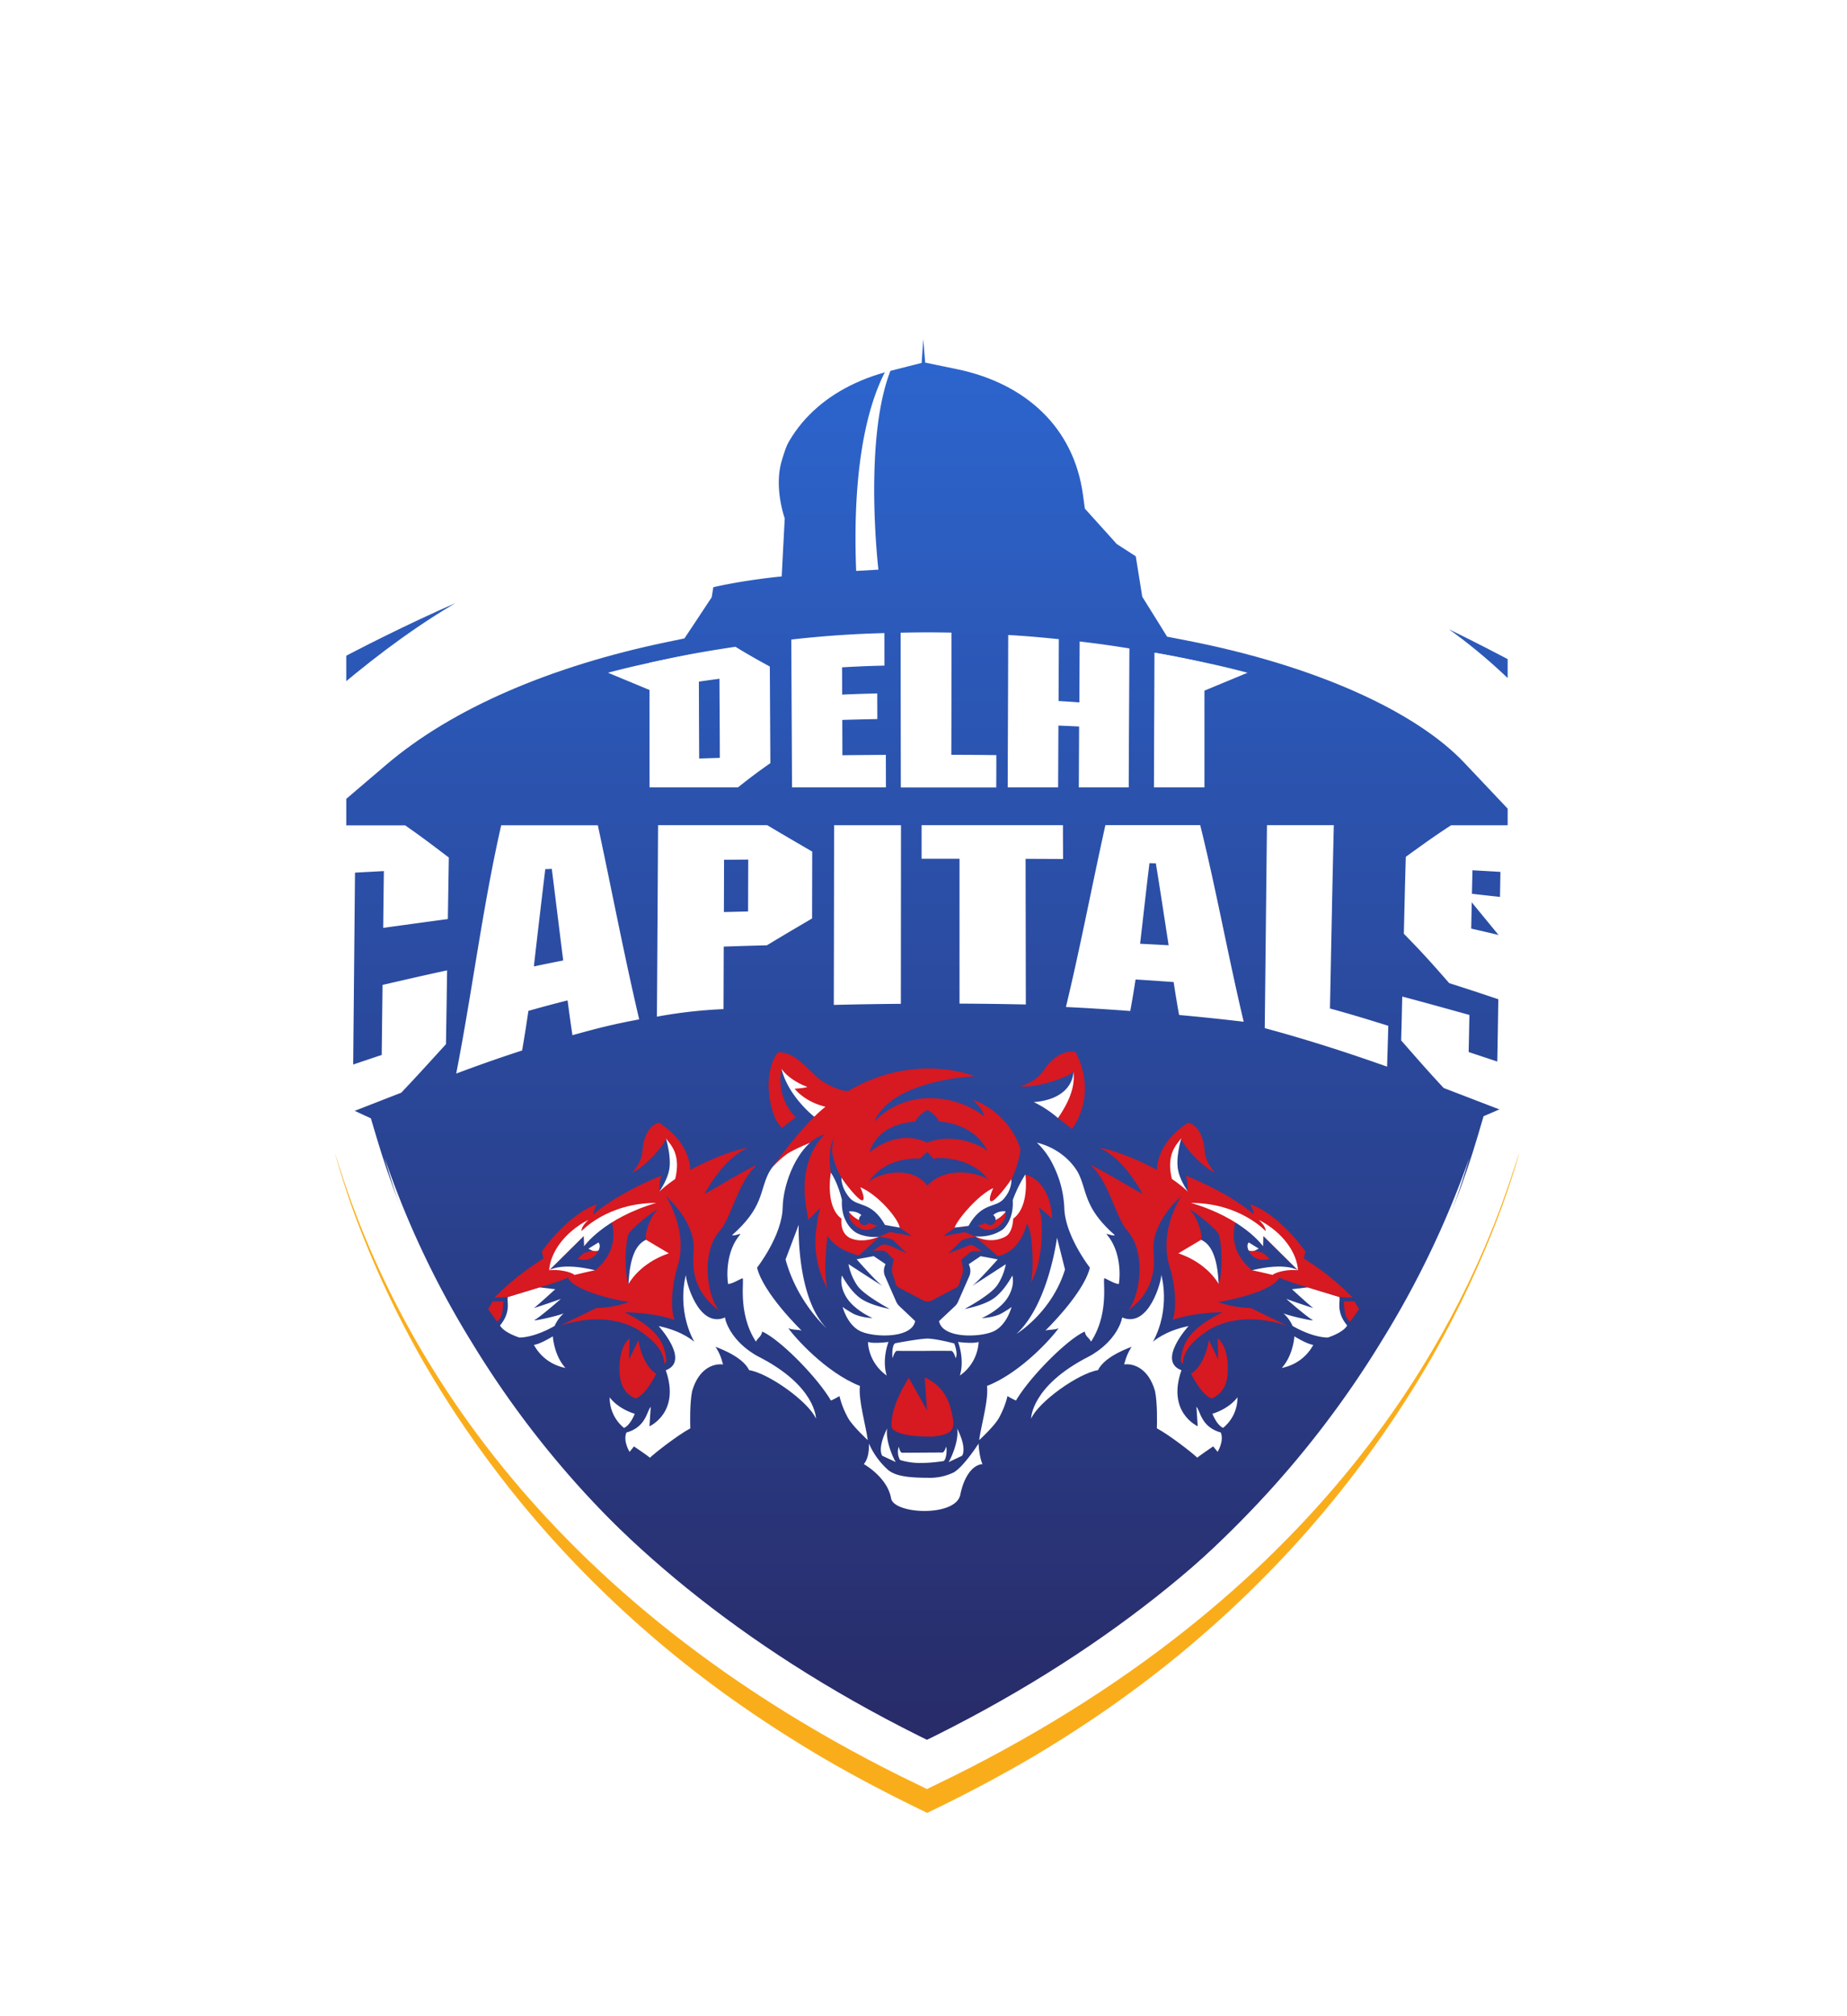 <svg width="44" height="48" fill="none" xmlns="http://www.w3.org/2000/svg"><g filter="url(#filter0_d)"><path d="M33.89 28.237a25.712 25.712 0 01-3.249 4.237 27.755 27.755 0 01-4.031 3.51c-.728.517-3.751 2.21-4.523 2.584-.773-.374-7.344-4.786-8.578-6.074a25.054 25.054 0 01-3.253-4.238 23.704 23.704 0 01-2.287-4.83c.121.429.257.856.404 1.28a23.422 23.422 0 001.685 3.664 25.135 25.135 0 003.184 4.364 26.305 26.305 0 004.053 3.613c.735.53 1.5 1.023 2.282 1.487.785.458 1.59.88 2.41 1.276l.101.049.102-.049c.818-.395 1.622-.82 2.406-1.278.78-.465 1.542-.961 2.275-1.495a26.535 26.535 0 004.035-3.623 25.772 25.772 0 003.181-4.361 24.014 24.014 0 001.704-3.655c.149-.421.288-.846.413-1.274a24.382 24.382 0 01-2.314 4.813z" fill="#FAAD1B"/><path d="M37.397 18.07l-1.29-.144.824 1.003c.168.205.34.418.569.707l.002.002.04.051v2.51l-1.537.663-.227.098-.07.237c-1.245 4.227-4.594 10.453-13.625 14.81-9.01-4.345-12.364-10.55-13.617-14.776l-.068-.228-.215-.1-1.49-.693v-5.476l-.173-.157-1.152-1.042h2.354v-4.243c2.047-1.083 4.544-2.229 7.332-3.027l-.163 1.011c-2.986.718-5.064 2.282-6.715 3.69l-.185.158v1.422l.869-.741c1.673-1.426 4.122-2.454 6.914-3.034l.212-.044.12-.18.283-.428.063-.095.018-.112.158-.985.532-.343.059-.038.047-.052.45-.498.108-.121.022-.162c.243-1.796 1.507-2.96 3.24-3.396l.37-.094.026-.381.006-.093.044-.038.18-.157V2.11l.262-.144.017-.009.016.01.262.143v1.444l.182.158.046.04.004.051.032.393.386.08c1.81.378 3.152 1.58 3.403 3.439l.022.161.109.121.45.498.046.052.059.038.532.343.158.985.017.105.056.09.238.381.121.195.226.044c3.125.606 5.644 1.731 6.909 3.068l.91.962v-1.6l-.144-.152c-1.376-1.462-3.5-3.037-6.762-3.774l-.152-.939c2.785.817 5.28 1.986 7.326 3.082v4.16h2.272l-1.054 1.039-.157.155v1.354l-.107-.012zM21.01 2.35v.001h0zm0 .435s0 0 0 0h0zm1.961 0v-.001h0zm0-.435s0 0 0 0h0z" fill="url(#paint0_linear)" stroke="#fff" stroke-width="1.054"/><path d="M32.888 27.968a23.514 23.514 0 01-2.974 3.878 25.395 25.395 0 01-3.69 3.212c-.667.473-1.352.92-2.057 1.335-.679.393-1.373.757-2.081 1.098A31.747 31.747 0 0120 36.394a29.687 29.687 0 01-2.064-1.33 25.43 25.43 0 01-3.704-3.2 22.847 22.847 0 01-2.977-3.88 21.716 21.716 0 01-2.094-4.422c.112.393.236.783.37 1.17a21.557 21.557 0 001.542 3.354 22.966 22.966 0 002.915 3.994 24.085 24.085 0 003.709 3.306c.674.486 1.373.937 2.088 1.362a32.68 32.68 0 002.205 1.168l.094.045.093-.045c.75-.362 1.485-.75 2.202-1.17a26.97 26.97 0 002.082-1.368 24.407 24.407 0 003.694-3.316 23.612 23.612 0 002.912-3.991 22.568 22.568 0 001.56-3.344c.136-.386.263-.775.378-1.166a22.31 22.31 0 01-2.118 4.407zM16.54 9.606l.093-.724.7-.391.476-.511s.171-2.922 3.419-3.75c0 0-1.975.499-2.613 2.768-.177.632.079 1.342.079 1.342l-.072 1.383s-1.517.14-2.35.47l.267-.587zm6.528-5.332s2.015.145 2.69 1.776c0 0-1.069-1.229-2.69-1.776z" fill="#fff"/><path d="M21.546 4.227s-1.324.94-1.15 5.365l.53-.03c0 .001-.47-3.986.62-5.335zm-6.073 7.552c.813-.18 1.223-.257 2.046-.381.327.198.49.29.82.471l.013 2.299c-.31.218-.462.332-.772.577h-2.106l-.001-2.966zm1.666.38c-.196.027-.295.04-.49.069.002.817.003 1.014.007 1.83l.492-.015c-.002-.839-.005-1.045-.009-1.883zm1.711-.933a25.048 25.048 0 012.219-.154l.001.774c-.405.01-.606.019-1.01.041l.002.65c.335-.015.502-.02.836-.028l.002.61c-.335.006-.502.01-.835.02l.003.841c.414-.005.62-.006 1.035-.009l.002.774h-2.237c-.008-1.758-.01-1.762-.017-3.519zm2.606-.163c.484-.01.727-.01 1.21-.002 0 1.48 0 1.688-.003 2.909.429 0 .643.002 1.072.007 0 .28 0 .429-.002.77H21.46c-.003-1.825-.003-1.862-.004-3.684zm4.257 1.659l.007-1.45c.476.057.712.09 1.185.166-.007 1.673-.01 1.635-.016 3.307H25.7l.007-1.449c-.197-.01-.296-.014-.493-.022l-.007 1.471h-1.201c.005-1.8.008-1.827.012-3.628.482.03.725.051 1.206.1l-.006 1.472c.198.012.297.018.494.033zm1.79-1.182c.477.085.716.133 1.19.238v2.967H27.49c.004-1.632.007-1.574.012-3.206z" fill="#fff"/><path d="M27.504 11.538s.596.1 1.42.284c.42.093.795.194.795.194l-1.357.563-.858-1.04zm-10.805 0s-.596.1-1.42.284c-.42.093-.796.194-.796.194l1.357.563.859-1.04zm-4.759 4.108c-.444 1.953-.688 3.947-1.072 5.913a35.61 35.61 0 011.57-.55c.06-.347.09-.541.15-.943.373-.105.56-.155.933-.249.047.355.07.523.116.828.637-.177.956-.256 1.59-.377-.36-1.533-.654-3.08-.985-4.62H11.94v-.002zm.778 3.362c.088-.773.179-1.544.272-2.316a6.02 6.02 0 00.155-.007c.092.726.18 1.454.272 2.181-.28.055-.42.083-.699.142zm12.604-3.363h-3.367v.799h.903v3.449c.633.004.947.008 1.58.021l-.006-3.468.893.004c-.001-.32-.003-.482-.003-.805zm6.453 0h-1.593c-.018 1.61-.034 3.222-.053 4.832.989.266 1.951.575 2.915.917.01-.346.018-.547.028-.973-.56-.174-.837-.259-1.389-.412.03-1.455.056-2.91.092-4.364zm-16.098.001c-.009 1.519-.017 3.038-.028 4.558a11.41 11.41 0 011.587-.18l.005-1.488c.41-.014.617-.02 1.028-.031.43-.259.646-.386 1.077-.639l.003-1.592c-.43-.25-.644-.375-1.073-.629h-2.599zm2.144 2.053l-.576.014.004-1.244.576-.005-.004 1.236zm2.043 2.225c.639-.015.959-.02 1.597-.026l.003-4.252H19.87c-.001 1.425-.004 2.851-.007 4.278zm8.095-.544c-.363-.026-.544-.039-.907-.061-.05.32-.076.473-.126.75a56.53 56.53 0 00-1.533-.095c.345-1.434.62-2.888.94-4.33h2.259c.385 1.553.666 3.127 1.036 4.681a55.127 55.127 0 00-1.539-.161 25.57 25.57 0 01-.13-.784zm-.576-2.83c-.09.733-.133 1.151-.223 1.918.272.014.408.02.68.036-.123-.787-.184-1.212-.305-1.951l-.152-.003zm7.665 1.557c.012-.583.017-.87.03-1.388.266.014.4.022.666.038l-.016.933 1.573.177.001-1.315 1.166-.905h-3.9c-.432.283-.648.441-1.078.751-.02.666-.028 1.06-.047 1.832.43.438.645.677 1.081 1.176.464.147.697.225 1.17.383-.01.622-.014.931-.025 1.483l-.682-.226c.008-.336.011-.515.018-.883-.649-.18-.968-.27-1.6-.438-.01.44-.015.654-.026 1.044.401.457.602.691 1.013 1.133.71.272 1.072.414 1.82.697a4.897 4.897 0 001.127-.475v-2.37c-.463-.58-.688-.86-1.131-1.373-.468-.113-.7-.168-1.16-.274zM7.933 15.648H5.788l1.11.906c0 .002 0 .002-.002.003v5.589c.426.256.64.353 1.069.488.63-.243.95-.37 1.594-.62.423-.447.637-.686 1.065-1.155.011-.641.016-1.016.027-1.758-.618.135-.926.206-1.538.347l-.02 1.667-.679.228.043-4.568.688-.037c-.007.506-.01.786-.016 1.352.613-.084.922-.127 1.54-.21l.023-1.465c-.417-.316-.625-.476-1.04-.765h-1.72v-.002zm16.694 6.59s.296.133.576.38c0 0 .626-.266.372-1.188.014.441-.32.76-.948.808zm-6.021-.845s.515.458.674.496l-.326.046s.54.4.89.373l-.442.282c-.001 0-.66-.514-.796-1.197zm.421 3.767s-.061 1.744.677 2.474c0 0-.71-.615-.99-1.65l.313-.825zm6.153.308s-.201 1.586-.966 2.289c0 0 .841-.507 1.157-1.534l-.19-.755z" fill="#fff"/><path d="M25.623 21.049c-.34-.078-.625.25-.713.365-.088.116-.156.29-.596.452.45.03 1.192-.25 1.26-.356.02.202.021.541-.37 1.107l.331.26s.635-.77.088-1.828z" fill="#D71921"/><path d="M22.371 27.452c.077.419.977.391 1.297.244.32-.147.43-.582.43-.582s-.038.038-.226.147c-.188.11-.485.12-.485.12s.42-.18.613-.48.116-.534.116-.534-.17.333-.415.523c-.242.191-.723.273-.723.273s.595-.316.767-.55c.171-.234.216-.516.216-.516s-.91.592-.789.506c.122-.087.596-.62.596-.62l-.408-.077-.281.19.019.053a.326.326 0 01-.01.24l-.264.6a.324.324 0 01-.076.108l-.377.355zm.344 3.604a1.29 1.29 0 01-.593.126c-.398-.002-.775-.02-.972-.193a1.81 1.81 0 01-.45-.623c.005.18-.02.37-.122.49 0 0 .563.313.65.815.066.383 1.54.447 1.648-.084.099-.484.322-.718.53-.73-.082-.18-.094-.49-.094-.49s-.352.551-.597.69z" fill="#fff"/><path d="M25.063 25.013s.01-.852-.635-1.053c.01.25-.137.514-.194.6.194-.086-.114.286-.127.421-.026.27-.25.478-.708.497-.082-.01-.137-.032-.164-.041l.532.466c.535-.097.687-.725.692-.766.004-.032.052.067.093.255.01.03.098.684.007 1.15.353-.66.243-1.582.243-1.582-.022-.1-.044-.166-.051-.188-.03-.087.312.24.312.24z" fill="#D71921"/><path d="M20.43 25.977l-.023.003.189.21c.146.16.337.36.408.41.082.06-.307-.191-.568-.36l-.223-.145a1.354 1.354 0 00.215.518c.17.233.768.549.768.549s-.48-.082-.724-.272c-.243-.19-.415-.523-.415-.523s-.077.234.116.533c.194.3.613.48.613.48s-.298-.01-.486-.12c-.188-.109-.227-.147-.227-.147s.11.435.43.582c.32.148 1.22.175 1.298-.244l-.376-.356a.343.343 0 01-.076-.108l-.264-.6a.326.326 0 01-.01-.24l.02-.052-.163-.11-.119-.08-.358.066-.026.006z" fill="#fff"/><path d="M18.31 23.929c-.216.432-.123.819-.87 1.476.04.026.15-.027.203-.027-.365.414-.325 1.028-.299 1.188.069.013.271-.106.34-.134.067-.026-.137.802.324 1.509.055-.107.122-.107.15-.24.029.012.062.03.097.05.437.254 1.228 1.061 1.54 1.592.096-.04.204-.107.204-.107s.04.223.2.516c.106.197.473.533.473.533-.042-.335-.228-.96-.186-1.289-.813-.32-1.558-1.162-1.706-1.376.108.054.284.026.325.067-.017-.017-.252-.246-.498-.545-.244-.297-.5-.664-.572-.963 0 0 .596-.761.61-1.429.006-.3.096-.67.256-.996.104-.213.24-.409.398-.552-.724.183-.985.72-.988.727z" fill="#fff"/><path d="M23.479 25.11a.133.133 0 00.24-.066.66.66 0 00.238-.192c.008.053.015.225-.208.365-.265.165-.464-.054-.464-.054a.32.32 0 00.194-.053z" fill="#D71921"/><path d="M23.717 25.045l.001-.01a.13.13 0 00-.057-.107c.115-.11.29-.09.29-.09l.003.015a.686.686 0 01-.237.192z" fill="#fff"/><path d="M20.705 25.11a.133.133 0 01-.241-.066.658.658 0 01-.237-.192c-.009.053-.015.225.207.365.266.165.465-.054.465-.054a.315.315 0 01-.194-.053z" fill="#D71921"/><path d="M20.465 25.047l-.002-.01a.13.13 0 01.058-.107c-.115-.11-.29-.09-.29-.09l-.004.015a.686.686 0 00.238.192zm.212 2.901c.005.15.068.53.447.8-.122-.39.042-.8.042-.8s-.346.048-.49 0zm2.636 0c-.143.048-.49 0-.49 0s.163.41.043.8a1.04 1.04 0 00.447-.8zm-1.977.029s.576-.109.756-.109c.203 0 .639.115.639.115s.095.22.037.353c0 0-.05-.176-.11-.176-.022 0-.36-.003-.566 0-.233.003-.708 0-.724 0-.054-.001-.106.179-.106.175-.011-.098-.01-.34.074-.358zm-.318 2.681l.322.15c-.043-.056-.252-.493-.206-.8-.247.495-.116.65-.116.65zm1.9 0s.132-.155-.116-.648c.048.306-.163.741-.205.8l.321-.152z" fill="#fff"/><path d="M21.65 28.803l.433.774-.054-.784s.463.168.609.704c.144.531.108.648-.439.705-.97 0-.96-.236-.96-.236-.036-.492.41-1.163.41-1.163z" fill="#D71921"/><path d="M22.47 30.785s-.272.044-.511.043a1.61 1.61 0 01-.499-.064.052.052 0 01-.033-.032.4.4 0 01-.016-.291s.028.145.08.145l.96-.006c.045.001.09-.142.09-.14.024.092 0 .332-.072.345zm1.958-6.826c-.186.282-.302.612-.302.612.02.36-.11.567-.207.67a.3.3 0 01-.068.054c-.291.18-.592.137-.618.141 0 0 .362.2.723.001.176-.097.181-.424.181-.424.4-.293.29-1.054.29-1.054z" fill="#fff"/><path d="M23.185 22.183c.156.174.216.236.267.401-.636-.516-1.854-.698-2.626.124.364-.872 1.902-1.065 2.398-1.083 0 0-1.185-.507-2.637.15-.12.055-.241.118-.364.189-.096.055-.624-.151-.829-.388l-.004-.004c-.31-.295-.527-.525-.853-.52-.16.179-.25.558-.221.915.028.357.126.72.317.888.1-.092.325-.254.325-.254s-.278-.244-.35-.686a1.256 1.256 0 01-.016-.28c.002-.046.02-.135.028-.185a1 1 0 00.157.167 1.524 1.524 0 00.434.25c.095.026-.28.053-.28.053s.23.308.731.428c.017.004-.401.25-1.268 1.452a2.06 2.06 0 01.364-.333c.159-.106.537-.26.537-.26a.972.972 0 01.347-.2c-.19.2-.307.42-.379.638-.214.66.002 1.312-.018 1.373-.027.08.298-.267.298-.267s-.056.167-.085.42a2.3 2.3 0 00.108 1.187c.037.104.084.21.141.317a2.596 2.596 0 01-.044-.352c-.02-.322.05-.903.048-.906.15.237.414.383.75.473l.49-.45c-.079.028-.408.088-.584-.077-.01.052-.028.062-.021.138 0 0-.321-.086-.292-.491-.277-.385-.156-.5.01-.443-.08-.181-.346-.524-.293-1.117.006-.066.015-.135.03-.207 0 0 .017-.057.064-.146a1.128 1.128 0 00-.042.33c.127.775.812 1.312.803 1.23-.01-.086.074-.178-.034-.284.127.009.254.139.41.477.042.088.432.37.432.37l.002.008.29.2-.478-.09a.148.148 0 00-.089.011l-.207.09.247.052c.037.008.07.025.097.051l.308.298-.378-.172-.112-.034a.165.165 0 00-.14.021l-.18.121.206-.004c.051-.001.1.019.135.055l.155.158-.035.176a.328.328 0 00.01.172l.074.229a.162.162 0 00.083.097l.575.301a.218.218 0 00.202 0l.57-.3a.171.171 0 00.083-.097l.073-.229a.358.358 0 00.01-.172l-.034-.176.21-.17a.14.14 0 01.09-.03h.186l-.188-.126a.12.12 0 00-.114-.011l-.497.194.312-.302a.174.174 0 01.087-.046l.252-.053-.223-.097a.09.09 0 00-.056-.006l-.495.091.282-.2.302-.043.02-.01a.04.04 0 00.007-.01c.025-.044-.007-.258.027-.285v.008c.038.01.22-.378.513-.556-.088.116-.083.234-.03.294.494-.19.703-1.023.723-1.273-.004-.003-.205-.816-1.124-1.172zm-1.377.514c.059-.154.283-.27.283-.27s.214.097.273.27c.728.066 1.041.452 1.165.714-.067-.095-.77-.473-1.442-.207-.733-.353-1.377.237-1.377.237.23-.757 1.131-.728 1.098-.744zm.283 1.532c-.339-.475-1.125-.333-1.401-.084.421-.64 1.223-.56 1.223-.56l.178-.164.154.174c.072-.058.895-.06 1.31.499-.063-.093-.951-.42-1.464.135z" fill="#D71921"/><path d="M21.083 25.163l.35.063c-.028-.204-.501-.775-.94-.963 0 0 .138.286.054.314-.084.026-.435-.43-.503-.543 0 0-.015.24.199.485.194.225.518.071.84.644zm1.989.022l-.33.04c.06-.19.571-.79.92-.94 0 0-.138.286-.054.314.084.026.416-.411.484-.526 0 0 .033.222-.18.468-.195.225-.519.071-.84.644z" fill="#fff"/><path d="M20.36 25.323a1.097 1.097 0 01-.03-.024c-.103-.086-.296-.307-.273-.729 0 0-.077-.37-.264-.653 0 0-.147.8.253 1.096 0 0-.061.405.29.491 0 0 .249.091.611-.068-.073.028-.401.02-.588-.113zm5.328-1.394c.217.432.124.819.87 1.476-.04.026-.149-.027-.202-.027.365.414.325 1.028.298 1.188-.068.013-.27-.106-.338-.134-.068-.026.136.802-.325 1.509-.055-.107-.122-.107-.15-.24a.892.892 0 00-.097.05c-.437.254-1.228 1.061-1.541 1.592a1.711 1.711 0 01-.203-.107s-.041.223-.2.516c-.106.197-.473.533-.473.533.041-.335.228-.96.185-1.289.814-.32 1.559-1.162 1.707-1.376-.108.054-.284.026-.326.067.018-.017.252-.246.499-.545.244-.297.5-.664.572-.963 0 0-.596-.761-.61-1.429a2.503 2.503 0 00-.257-.996 1.829 1.829 0 00-.397-.552c.723.183.984.72.988.727zm-9.852-.921s.146.423.116.768c-.03.337-.316.689-.316.689s.486-.292.501-.294c.016-.003.07-.6.08-.617.01-.015-.335-.569-.335-.569l-.046.023z" fill="#fff"/><path d="M14.104 25.771l-.192.06-.153.139s.269.095.434-.102a.491.491 0 00.067-.1" fill="#D71921"/><path d="M14.104 25.772l-.086-.045.238-.147s.067.06.003.19c0 0-.066.03-.155.002zm-1.364 1.65c.107-.052.659-.525.617-.5-.042.025-.68.235-.64.22.038-.017.51-.449.51-.449l-.376-.045-.755.23c-.025.115.084.355-.185.678.099.175.459.286.459.286s.326.02.842-.275a.883.883 0 01.219-.302c-.097.055-.797.21-.69.157z" fill="#fff"/><path d="M15.694 22.726c-.296.089-.367.463-.381.59-.016.126.01.289-.253.605.357-.173.8-.71.803-.82.106.146.379.375.212 1.008l.366-.081c-.002-.002.145-.73-.747-1.302z" fill="#D71921"/><path d="M12.72 28.017c.07.137.288.457.75.55-.277-.308-.3-.753-.3-.753s-.3.187-.45.203zm2.146 1.978a.925.925 0 01-.342-.728c.217.288.597.391.597.391s-.1.269-.255.337z" fill="#fff"/><path d="M15.21 27.902l-.225.464.014-.502s-.243.147-.243.72c0 .347.102.59.384.711.25-.085.492-.587.492-.587-.352-.23-.423-.806-.423-.806zm-3.476-.917l-.105.183.213.299c.13-.107.13-.24.15-.483 0 0-.08-.008-.258 0z" fill="#D71921"/><path d="M16.526 25.77c-.02.326-.078.937.617 1.437-.263-.259-.488-1.352.01-1.912.252-.285.432-1.123.82-1.507a.224.224 0 00.036-.053c-.692.366-1.257.734-1.22.676.088-.143.443-.81 1.01-1.079-.203.004-1.437.415-2.092 1.037.01-.079-.01-.251.053-.383-.016.01-1.003.387-1.629.93a.772.772 0 01.088-.244c-.7.237-1.315 1.127-1.315 1.127s.037.118.04.163c-.003 0-.004.002-.007.003-.027.016-.07.047-.07.047-.689.446-1.086.88-1.086.88l.313-.013.751-.229c.095-.025.604-.181.68-.235.193.374 1.437.589 1.462.58a2.382 2.382 0 01-.78.144l-.883.435s.994-.413 1.857.072c.39.252.638.505.645.837l.049-.082c-.039-.416-.184-.752-.994-1.157 0 0 .613-.013 1.187.178-.113-.29-.046-.891.064-1.24.199-.627.007-1.228-.265-1.703.181.162.696.695.659 1.29zm-2.348.473c-.595-.14-1.026-.032-1.093-.003l.826-.816.008.243c.223-.361.272-.427.659-.566.073.34.068.742-.4 1.142zm1.454-1.413c-.133.146-.284.524-.242.686-.394.264-.419 1.053-.419 1.053-.11-.305-.07-1.033.004-1.192.075-.158.79-.694.657-.547z" fill="#D71921"/><path d="M16.844 27.895s.257-.043.647.24c-.124-.15-.222-.768-.222-.768-.638.267-.938-.886-.929-1.014 0 0-.234.785.198 1.59.002.006-.265-.254-.848-.373 0 0 .762.83.17 1.052l.002.005c.35 1.004-.39 1.329-.39 1.329l.03-.464c-.094.1-.108.482-.58.613-.084.208.076.46.076.46l.105-.13s.356.24.379.27c.141-.134.676-.547.963-.7-.005-.144-.014-.599.043-.885.154-.535.501-.665.737-.636-.042-.144-.11-.438-.38-.589zm-3.762-1.653c.027-.418.36-.903.932-1.2-.098.096-.165.188-.16.267 0 0 .61-.671 1.78-.671-1.25.364-1.719 1.031-1.719 1.031l-.008-.243-.825.816z" fill="#fff"/><path d="M13.082 26.242s.285-.2 1.096 0c0-.007-.492.11-.492.11-.081-.073-.385-.14-.604-.11zm2.852-.403l-.543-.323c-.232.103-.389.4-.418 1.052 0 0 .252-.49.96-.73zm1.091 2.219s.659.215.82.561c.468.075 1.418.753 1.594 1.156 0 0 .006-.776-1.369-1.477 0 0-.646-.312-.804-.93 0 0-.329.472-.518.426-.084-.02-.408.48.145.6-.036-.107.293-.223.132-.336zm11.144-5.05s-.147.423-.116.768c.029.337.316.689.316.689s-.487-.292-.502-.294c-.016-.003-.069-.6-.08-.617-.009-.015.335-.569.335-.569l.047.023z" fill="#fff"/><path d="M29.899 25.771l.192.06.153.139s-.27.095-.434-.102a.491.491 0 01-.067-.1" fill="#D71921"/><path d="M29.9 25.77l.087-.044-.239-.147s-.066.06-.003.19c0 0 .066.03.155.002zm1.364 1.652c-.107-.052-.659-.525-.617-.5.042.025.68.235.64.22-.038-.017-.51-.449-.51-.449l.376-.045.755.23c.025.115-.084.355.185.678-.099.175-.459.286-.459.286s-.326.02-.842-.275a.885.885 0 00-.219-.302c.098.055.797.21.69.157z" fill="#fff"/><path d="M28.308 22.726c.296.089.367.463.382.59.016.126-.01.289.253.605-.357-.173-.8-.71-.804-.82-.105.146-.378.375-.212 1.008l-.365-.081c.001-.002-.145-.73.746-1.302z" fill="#D71921"/><path d="M31.285 28.017c-.07.137-.288.457-.75.55.277-.308.3-.753.3-.753s.3.187.45.203zm-2.148 1.977a.924.924 0 00.342-.728c-.216.288-.596.391-.596.391s.1.269.255.337z" fill="#fff"/><path d="M28.797 27.901l.223.464-.013-.502s.243.148.243.72c0 .347-.103.59-.384.711-.25-.085-.492-.587-.492-.587.352-.23.423-.806.423-.806zm3.473-.916l.105.183-.213.299c-.13-.107-.13-.24-.15-.483 0 0 .08-.008.258 0z" fill="#D71921"/><path d="M27.478 25.769c.02.326.077.937-.617 1.437.262-.258.488-1.352-.01-1.912-.253-.285-.433-1.123-.82-1.507a.21.21 0 01-.037-.052c.692.365 1.257.733 1.221.675-.09-.143-.444-.81-1.01-1.079.202.004 1.437.415 2.091 1.037-.01-.079.011-.251-.053-.383.016.01 1.004.387 1.629.93a.774.774 0 00-.088-.244c.701.237 1.316 1.127 1.316 1.127s-.036.118-.04.163a1.663 1.663 0 01.077.05 6.07 6.07 0 011.085.88l-.313-.013-.75-.229c-.095-.025-.604-.181-.68-.235-.194.374-1.438.589-1.463.58.339.135.739.147.78.144l.884.435s-.995-.413-1.857.072c-.39.253-.639.505-.645.837l-.05-.082c.039-.416.184-.752.995-1.157 0 0-.613-.013-1.188.178.113-.29.047-.891-.064-1.24-.199-.627-.007-1.228.265-1.703-.18.162-.695.695-.658 1.29zm2.347.473c.595-.14 1.027-.032 1.093-.003l-.826-.816-.008.243c-.223-.361-.272-.427-.659-.566-.073.34-.068.742.4 1.142zm-1.454-1.413c.133.146.284.524.243.686.393.264.418 1.053.418 1.053.11-.305.07-1.033-.004-1.192-.075-.158-.79-.694-.657-.547z" fill="#D71921"/><path d="M27.16 27.894s-.257-.043-.646.24c.124-.15.221-.768.221-.768.639.267.938-.886.93-1.014 0 0 .234.785-.198 1.59-.003.006.264-.254.848-.373 0 0-.763.83-.171 1.052l-.001.005c-.35 1.004.389 1.328.389 1.328l-.03-.463c.094.1.108.482.58.613.084.208-.076.46-.076.46l-.105-.13s-.356.24-.378.27c-.142-.134-.676-.547-.964-.7.005-.144.014-.599-.043-.885-.153-.535-.501-.665-.737-.636.043-.143.11-.438.381-.589zm3.762-1.652c-.027-.418-.36-.903-.932-1.2.097.096.165.188.16.267 0 0-.61-.671-1.78-.671 1.25.364 1.719 1.031 1.719 1.031l.008-.243.825.816z" fill="#fff"/><path d="M30.921 26.242s-.285-.2-1.096 0c0-.007.492.11.492.11.081-.073.385-.14.604-.11zm-2.851-.403l.543-.323c.232.103.39.4.418 1.052 0 0-.252-.49-.96-.73zm-1.092 2.219s-.659.215-.82.561c-.468.075-1.419.753-1.595 1.156 0 0-.005-.776 1.37-1.477 0 0 .646-.312.803-.93 0 0 .33.472.519.426.084-.02.408.48-.145.6.036-.107-.294-.223-.132-.336z" fill="#fff"/></g><defs><linearGradient id="paint0_linear" x1="22" y1="0" x2="22" y2="38.591" gradientUnits="userSpaceOnUse"><stop stop-color="#2D6DDC"/><stop offset="1" stop-color="#282964"/></linearGradient><filter id="filter0_d" x="0" y="0" width="44" height="47.159" filterUnits="userSpaceOnUse" color-interpolation-filters="sRGB"><feFlood flood-opacity="0" result="BackgroundImageFix"/><feColorMatrix in="SourceAlpha" values="0 0 0 0 0 0 0 0 0 0 0 0 0 0 0 0 0 0 127 0"/><feOffset dy="4"/><feGaussianBlur stdDeviation="2"/><feColorMatrix values="0 0 0 0 0 0 0 0 0 0 0 0 0 0 0 0 0 0 0.25 0"/><feBlend in2="BackgroundImageFix" result="effect1_dropShadow"/><feBlend in="SourceGraphic" in2="effect1_dropShadow" result="shape"/></filter></defs></svg>